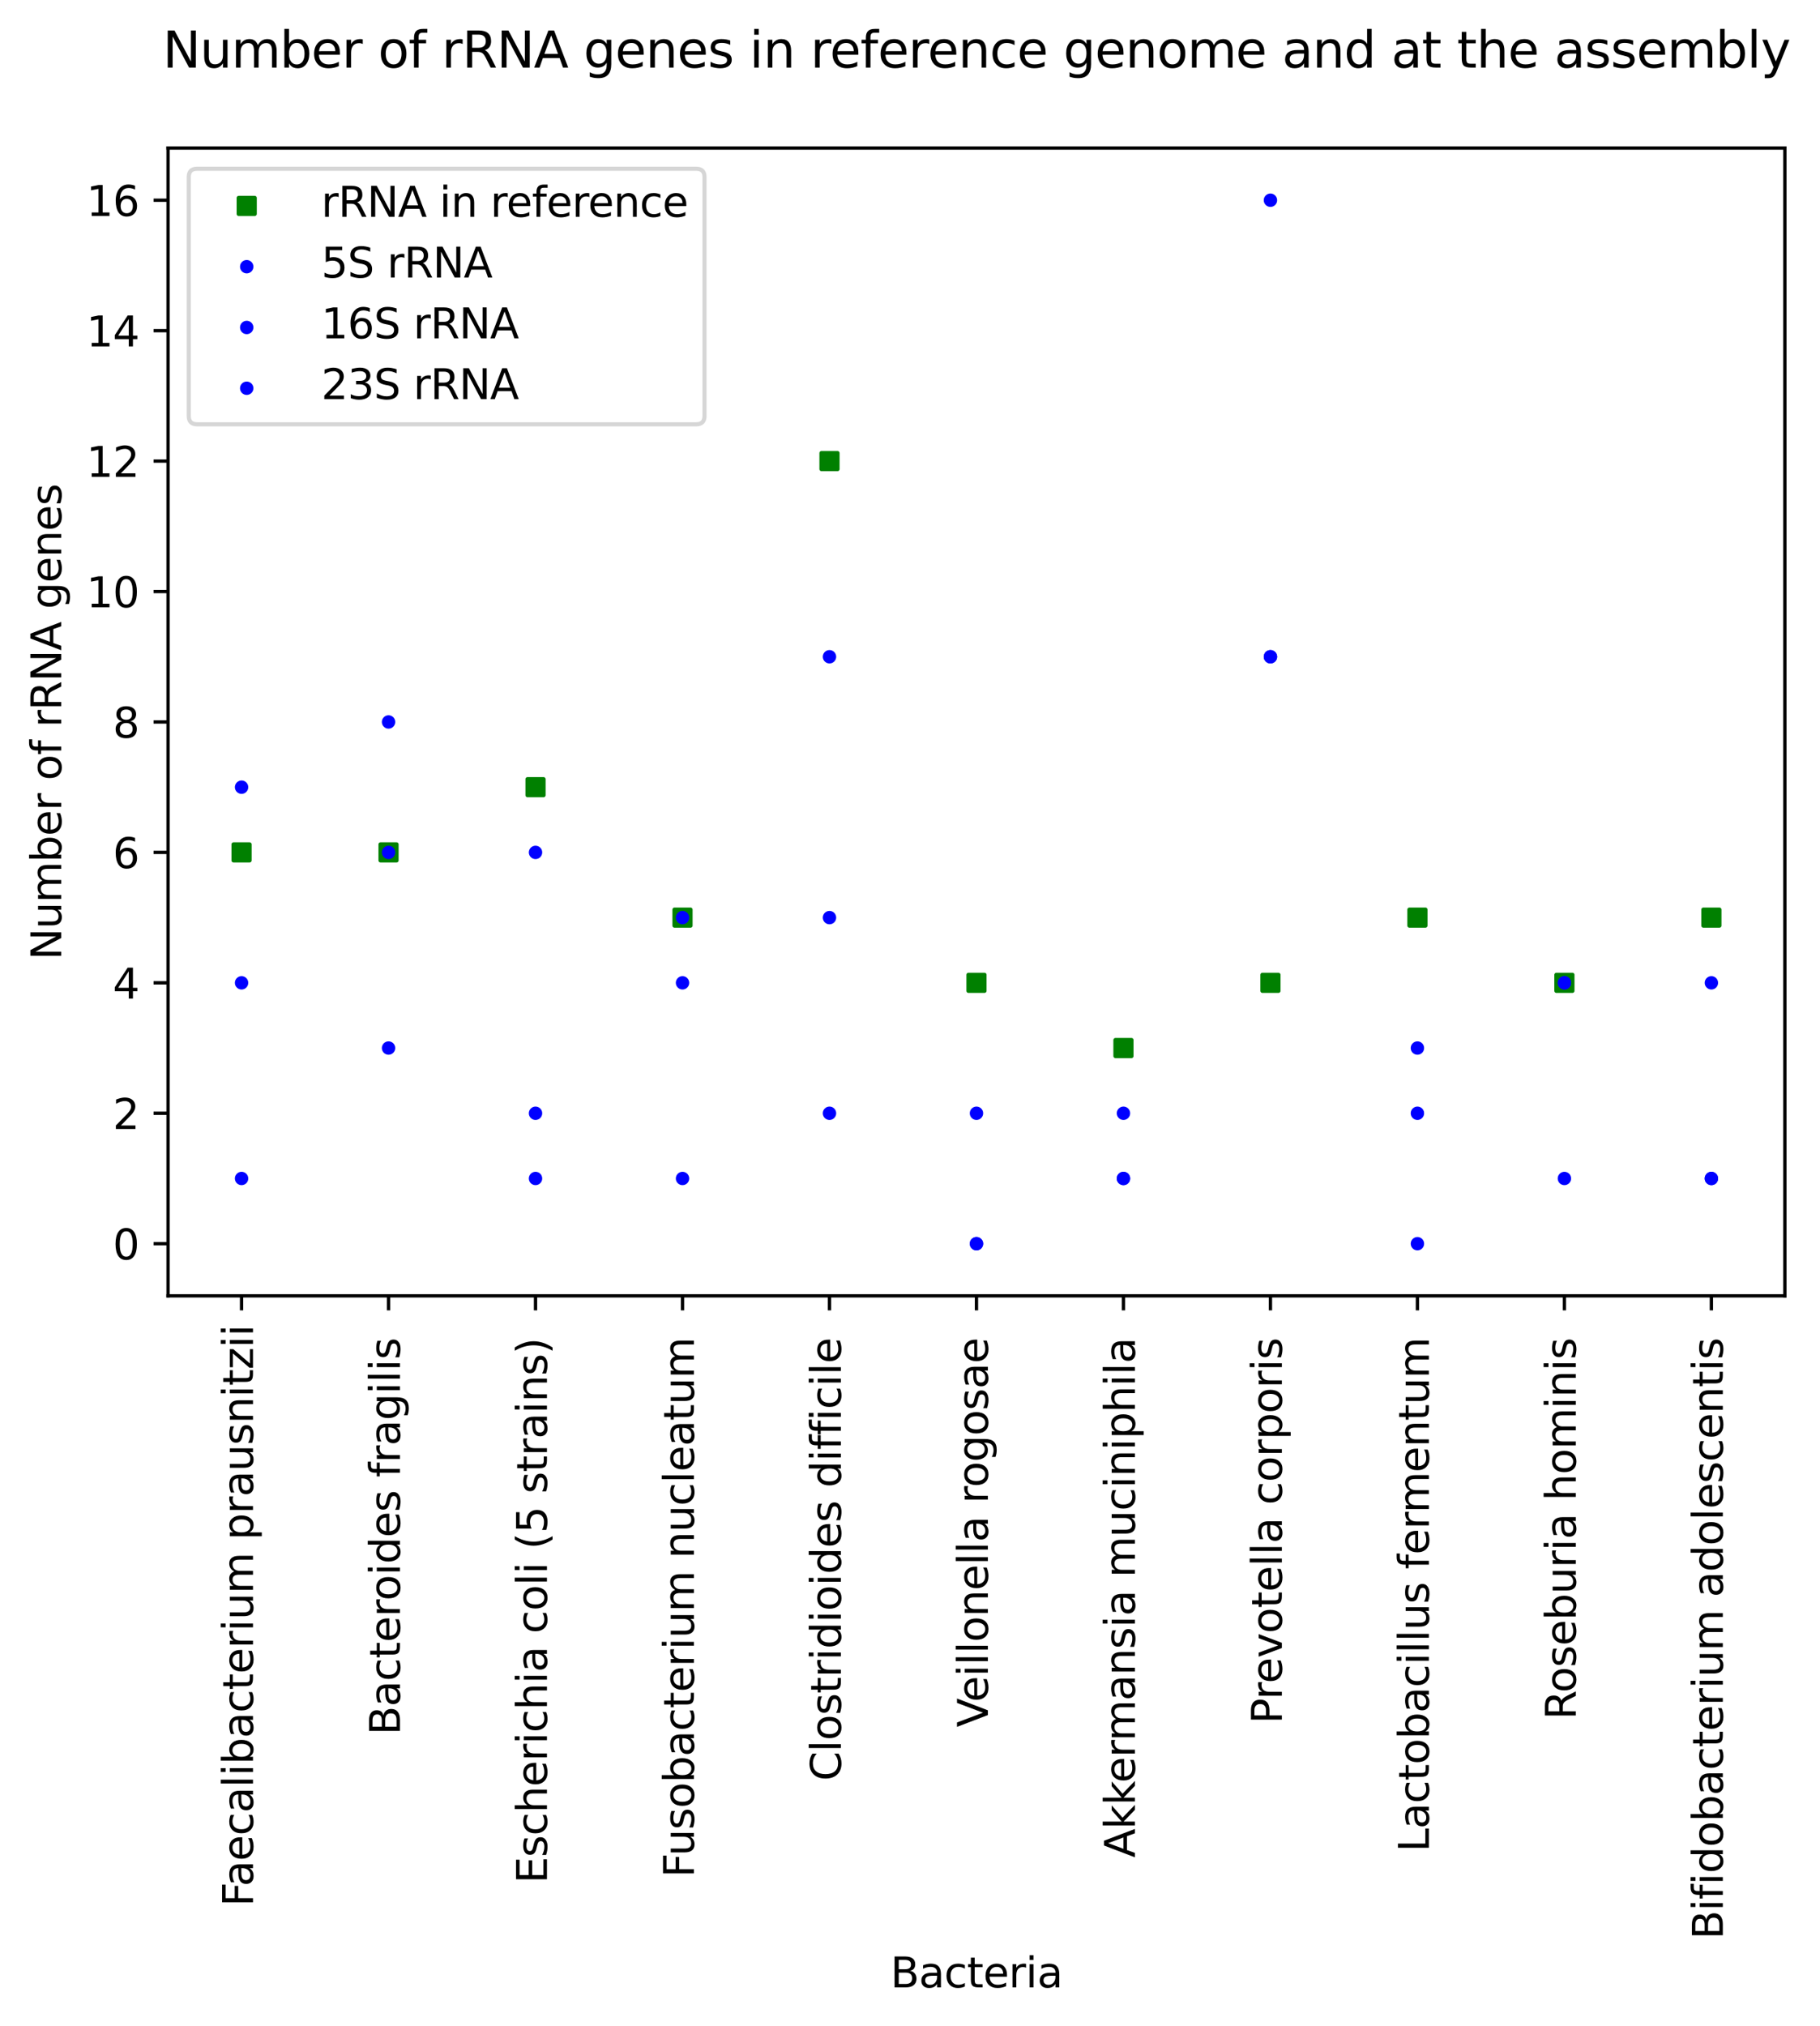 <?xml version="1.0" encoding="utf-8" standalone="no"?>
<!DOCTYPE svg PUBLIC "-//W3C//DTD SVG 1.1//EN"
  "http://www.w3.org/Graphics/SVG/1.1/DTD/svg11.dtd">
<svg xmlns:xlink="http://www.w3.org/1999/xlink" width="439.688pt" height="489.243pt" viewBox="0 0 439.688 489.243" xmlns="http://www.w3.org/2000/svg" version="1.1">
 <defs>
  <style type="text/css">*{stroke-linejoin: round; stroke-linecap: butt}</style>
 </defs>
 <g id="figure_1">
  <g id="patch_1">
   <path d="M 0 489.243 
L 439.688 489.243 
L 439.688 0 
L 0 0 
z
" style="fill: #ffffff"/>
  </g>
  <g id="axes_1">
   <g id="patch_2">
    <path d="M 40.603 312.955 
L 431.203 312.955 
L 431.203 35.755 
L 40.603 35.755 
z
" style="fill: #ffffff"/>
   </g>
   <g id="PathCollection_1">
    <defs>
     <path id="m899dd5f286" d="M -1.936 1.936 
L 1.936 1.936 
L 1.936 -1.936 
L -1.936 -1.936 
z
" style="stroke: #008000"/>
    </defs>
    <g clip-path="url(#p928e67e66a)">
     <use xlink:href="#m899dd5f286" x="58.358" y="205.856" style="fill: #008000; stroke: #008000"/>
     <use xlink:href="#m899dd5f286" x="93.867" y="205.856" style="fill: #008000; stroke: #008000"/>
     <use xlink:href="#m899dd5f286" x="129.376" y="190.106" style="fill: #008000; stroke: #008000"/>
     <use xlink:href="#m899dd5f286" x="164.885" y="221.606" style="fill: #008000; stroke: #008000"/>
     <use xlink:href="#m899dd5f286" x="200.394" y="111.356" style="fill: #008000; stroke: #008000"/>
     <use xlink:href="#m899dd5f286" x="235.903" y="237.356" style="fill: #008000; stroke: #008000"/>
     <use xlink:href="#m899dd5f286" x="271.412" y="253.106" style="fill: #008000; stroke: #008000"/>
     <use xlink:href="#m899dd5f286" x="306.921" y="237.356" style="fill: #008000; stroke: #008000"/>
     <use xlink:href="#m899dd5f286" x="342.43" y="221.606" style="fill: #008000; stroke: #008000"/>
     <use xlink:href="#m899dd5f286" x="377.939" y="237.356" style="fill: #008000; stroke: #008000"/>
     <use xlink:href="#m899dd5f286" x="413.449" y="221.606" style="fill: #008000; stroke: #008000"/>
    </g>
   </g>
   <g id="PathCollection_2">
    <defs>
     <path id="m4de5ad1b6f" d="M 0 1.118 
C 0.297 1.118 0.581 1 0.791 0.791 
C 1 0.581 1.118 0.297 1.118 0 
C 1.118 -0.297 1 -0.581 0.791 -0.791 
C 0.581 -1 0.297 -1.118 0 -1.118 
C -0.297 -1.118 -0.581 -1 -0.791 -0.791 
C -1 -0.581 -1.118 -0.297 -1.118 0 
C -1.118 0.297 -1 0.581 -0.791 0.791 
C -0.581 1 -0.297 1.118 0 1.118 
z
" style="stroke: #0000ff"/>
    </defs>
    <g clip-path="url(#p928e67e66a)">
     <use xlink:href="#m4de5ad1b6f" x="58.358" y="190.106" style="fill: #0000ff; stroke: #0000ff"/>
     <use xlink:href="#m4de5ad1b6f" x="93.867" y="205.856" style="fill: #0000ff; stroke: #0000ff"/>
     <use xlink:href="#m4de5ad1b6f" x="129.376" y="205.856" style="fill: #0000ff; stroke: #0000ff"/>
     <use xlink:href="#m4de5ad1b6f" x="164.885" y="221.606" style="fill: #0000ff; stroke: #0000ff"/>
     <use xlink:href="#m4de5ad1b6f" x="200.394" y="158.606" style="fill: #0000ff; stroke: #0000ff"/>
     <use xlink:href="#m4de5ad1b6f" x="235.903" y="300.356" style="fill: #0000ff; stroke: #0000ff"/>
     <use xlink:href="#m4de5ad1b6f" x="271.412" y="268.856" style="fill: #0000ff; stroke: #0000ff"/>
     <use xlink:href="#m4de5ad1b6f" x="306.921" y="158.606" style="fill: #0000ff; stroke: #0000ff"/>
     <use xlink:href="#m4de5ad1b6f" x="342.43" y="253.106" style="fill: #0000ff; stroke: #0000ff"/>
     <use xlink:href="#m4de5ad1b6f" x="377.939" y="284.606" style="fill: #0000ff; stroke: #0000ff"/>
     <use xlink:href="#m4de5ad1b6f" x="413.449" y="237.356" style="fill: #0000ff; stroke: #0000ff"/>
    </g>
   </g>
   <g id="PathCollection_3">
    <g clip-path="url(#p928e67e66a)">
     <use xlink:href="#m4de5ad1b6f" x="58.358" y="237.356" style="fill: #0000ff; stroke: #0000ff"/>
     <use xlink:href="#m4de5ad1b6f" x="93.867" y="174.356" style="fill: #0000ff; stroke: #0000ff"/>
     <use xlink:href="#m4de5ad1b6f" x="129.376" y="284.606" style="fill: #0000ff; stroke: #0000ff"/>
     <use xlink:href="#m4de5ad1b6f" x="164.885" y="237.356" style="fill: #0000ff; stroke: #0000ff"/>
     <use xlink:href="#m4de5ad1b6f" x="200.394" y="268.856" style="fill: #0000ff; stroke: #0000ff"/>
     <use xlink:href="#m4de5ad1b6f" x="235.903" y="268.856" style="fill: #0000ff; stroke: #0000ff"/>
     <use xlink:href="#m4de5ad1b6f" x="271.412" y="284.606" style="fill: #0000ff; stroke: #0000ff"/>
     <use xlink:href="#m4de5ad1b6f" x="306.921" y="48.355" style="fill: #0000ff; stroke: #0000ff"/>
     <use xlink:href="#m4de5ad1b6f" x="342.43" y="268.856" style="fill: #0000ff; stroke: #0000ff"/>
     <use xlink:href="#m4de5ad1b6f" x="377.939" y="237.356" style="fill: #0000ff; stroke: #0000ff"/>
     <use xlink:href="#m4de5ad1b6f" x="413.449" y="284.606" style="fill: #0000ff; stroke: #0000ff"/>
    </g>
   </g>
   <g id="PathCollection_4">
    <g clip-path="url(#p928e67e66a)">
     <use xlink:href="#m4de5ad1b6f" x="58.358" y="284.606" style="fill: #0000ff; stroke: #0000ff"/>
     <use xlink:href="#m4de5ad1b6f" x="93.867" y="253.106" style="fill: #0000ff; stroke: #0000ff"/>
     <use xlink:href="#m4de5ad1b6f" x="129.376" y="268.856" style="fill: #0000ff; stroke: #0000ff"/>
     <use xlink:href="#m4de5ad1b6f" x="164.885" y="284.606" style="fill: #0000ff; stroke: #0000ff"/>
     <use xlink:href="#m4de5ad1b6f" x="200.394" y="221.606" style="fill: #0000ff; stroke: #0000ff"/>
     <use xlink:href="#m4de5ad1b6f" x="235.903" y="300.356" style="fill: #0000ff; stroke: #0000ff"/>
     <use xlink:href="#m4de5ad1b6f" x="271.412" y="284.606" style="fill: #0000ff; stroke: #0000ff"/>
     <use xlink:href="#m4de5ad1b6f" x="306.921" y="158.606" style="fill: #0000ff; stroke: #0000ff"/>
     <use xlink:href="#m4de5ad1b6f" x="342.43" y="300.356" style="fill: #0000ff; stroke: #0000ff"/>
     <use xlink:href="#m4de5ad1b6f" x="377.939" y="237.356" style="fill: #0000ff; stroke: #0000ff"/>
     <use xlink:href="#m4de5ad1b6f" x="413.449" y="284.606" style="fill: #0000ff; stroke: #0000ff"/>
    </g>
   </g>
   <g id="matplotlib.axis_1">
    <g id="xtick_1">
     <g id="line2d_1">
      <defs>
       <path id="mbbe0cd7449" d="M 0 0 
L 0 3.5 
" style="stroke: #000000; stroke-width: 0.8"/>
      </defs>
      <g>
       <use xlink:href="#mbbe0cd7449" x="58.358" y="312.955" style="stroke: #000000; stroke-width: 0.8"/>
      </g>
     </g>
     <g id="text_1">
      <!-- Faecalibacterium prausnitzii -->
      <g transform="translate(61.117 460.427) rotate(-90) scale(0.1 -0.1)">
       <defs>
        <path id="DejaVuSans-46" d="M 628 4666 
L 3309 4666 
L 3309 4134 
L 1259 4134 
L 1259 2759 
L 3109 2759 
L 3109 2228 
L 1259 2228 
L 1259 0 
L 628 0 
L 628 4666 
z
" transform="scale(0.016)"/>
        <path id="DejaVuSans-61" d="M 2194 1759 
Q 1497 1759 1228 1600 
Q 959 1441 959 1056 
Q 959 750 1161 570 
Q 1363 391 1709 391 
Q 2188 391 2477 730 
Q 2766 1069 2766 1631 
L 2766 1759 
L 2194 1759 
z
M 3341 1997 
L 3341 0 
L 2766 0 
L 2766 531 
Q 2569 213 2275 61 
Q 1981 -91 1556 -91 
Q 1019 -91 701 211 
Q 384 513 384 1019 
Q 384 1609 779 1909 
Q 1175 2209 1959 2209 
L 2766 2209 
L 2766 2266 
Q 2766 2663 2505 2880 
Q 2244 3097 1772 3097 
Q 1472 3097 1187 3025 
Q 903 2953 641 2809 
L 641 3341 
Q 956 3463 1253 3523 
Q 1550 3584 1831 3584 
Q 2591 3584 2966 3190 
Q 3341 2797 3341 1997 
z
" transform="scale(0.016)"/>
        <path id="DejaVuSans-65" d="M 3597 1894 
L 3597 1613 
L 953 1613 
Q 991 1019 1311 708 
Q 1631 397 2203 397 
Q 2534 397 2845 478 
Q 3156 559 3463 722 
L 3463 178 
Q 3153 47 2828 -22 
Q 2503 -91 2169 -91 
Q 1331 -91 842 396 
Q 353 884 353 1716 
Q 353 2575 817 3079 
Q 1281 3584 2069 3584 
Q 2775 3584 3186 3129 
Q 3597 2675 3597 1894 
z
M 3022 2063 
Q 3016 2534 2758 2815 
Q 2500 3097 2075 3097 
Q 1594 3097 1305 2825 
Q 1016 2553 972 2059 
L 3022 2063 
z
" transform="scale(0.016)"/>
        <path id="DejaVuSans-63" d="M 3122 3366 
L 3122 2828 
Q 2878 2963 2633 3030 
Q 2388 3097 2138 3097 
Q 1578 3097 1268 2742 
Q 959 2388 959 1747 
Q 959 1106 1268 751 
Q 1578 397 2138 397 
Q 2388 397 2633 464 
Q 2878 531 3122 666 
L 3122 134 
Q 2881 22 2623 -34 
Q 2366 -91 2075 -91 
Q 1284 -91 818 406 
Q 353 903 353 1747 
Q 353 2603 823 3093 
Q 1294 3584 2113 3584 
Q 2378 3584 2631 3529 
Q 2884 3475 3122 3366 
z
" transform="scale(0.016)"/>
        <path id="DejaVuSans-6c" d="M 603 4863 
L 1178 4863 
L 1178 0 
L 603 0 
L 603 4863 
z
" transform="scale(0.016)"/>
        <path id="DejaVuSans-69" d="M 603 3500 
L 1178 3500 
L 1178 0 
L 603 0 
L 603 3500 
z
M 603 4863 
L 1178 4863 
L 1178 4134 
L 603 4134 
L 603 4863 
z
" transform="scale(0.016)"/>
        <path id="DejaVuSans-62" d="M 3116 1747 
Q 3116 2381 2855 2742 
Q 2594 3103 2138 3103 
Q 1681 3103 1420 2742 
Q 1159 2381 1159 1747 
Q 1159 1113 1420 752 
Q 1681 391 2138 391 
Q 2594 391 2855 752 
Q 3116 1113 3116 1747 
z
M 1159 2969 
Q 1341 3281 1617 3432 
Q 1894 3584 2278 3584 
Q 2916 3584 3314 3078 
Q 3713 2572 3713 1747 
Q 3713 922 3314 415 
Q 2916 -91 2278 -91 
Q 1894 -91 1617 61 
Q 1341 213 1159 525 
L 1159 0 
L 581 0 
L 581 4863 
L 1159 4863 
L 1159 2969 
z
" transform="scale(0.016)"/>
        <path id="DejaVuSans-74" d="M 1172 4494 
L 1172 3500 
L 2356 3500 
L 2356 3053 
L 1172 3053 
L 1172 1153 
Q 1172 725 1289 603 
Q 1406 481 1766 481 
L 2356 481 
L 2356 0 
L 1766 0 
Q 1100 0 847 248 
Q 594 497 594 1153 
L 594 3053 
L 172 3053 
L 172 3500 
L 594 3500 
L 594 4494 
L 1172 4494 
z
" transform="scale(0.016)"/>
        <path id="DejaVuSans-72" d="M 2631 2963 
Q 2534 3019 2420 3045 
Q 2306 3072 2169 3072 
Q 1681 3072 1420 2755 
Q 1159 2438 1159 1844 
L 1159 0 
L 581 0 
L 581 3500 
L 1159 3500 
L 1159 2956 
Q 1341 3275 1631 3429 
Q 1922 3584 2338 3584 
Q 2397 3584 2469 3576 
Q 2541 3569 2628 3553 
L 2631 2963 
z
" transform="scale(0.016)"/>
        <path id="DejaVuSans-75" d="M 544 1381 
L 544 3500 
L 1119 3500 
L 1119 1403 
Q 1119 906 1312 657 
Q 1506 409 1894 409 
Q 2359 409 2629 706 
Q 2900 1003 2900 1516 
L 2900 3500 
L 3475 3500 
L 3475 0 
L 2900 0 
L 2900 538 
Q 2691 219 2414 64 
Q 2138 -91 1772 -91 
Q 1169 -91 856 284 
Q 544 659 544 1381 
z
M 1991 3584 
L 1991 3584 
z
" transform="scale(0.016)"/>
        <path id="DejaVuSans-6d" d="M 3328 2828 
Q 3544 3216 3844 3400 
Q 4144 3584 4550 3584 
Q 5097 3584 5394 3201 
Q 5691 2819 5691 2113 
L 5691 0 
L 5113 0 
L 5113 2094 
Q 5113 2597 4934 2840 
Q 4756 3084 4391 3084 
Q 3944 3084 3684 2787 
Q 3425 2491 3425 1978 
L 3425 0 
L 2847 0 
L 2847 2094 
Q 2847 2600 2669 2842 
Q 2491 3084 2119 3084 
Q 1678 3084 1418 2786 
Q 1159 2488 1159 1978 
L 1159 0 
L 581 0 
L 581 3500 
L 1159 3500 
L 1159 2956 
Q 1356 3278 1631 3431 
Q 1906 3584 2284 3584 
Q 2666 3584 2933 3390 
Q 3200 3197 3328 2828 
z
" transform="scale(0.016)"/>
        <path id="DejaVuSans-20" transform="scale(0.016)"/>
        <path id="DejaVuSans-70" d="M 1159 525 
L 1159 -1331 
L 581 -1331 
L 581 3500 
L 1159 3500 
L 1159 2969 
Q 1341 3281 1617 3432 
Q 1894 3584 2278 3584 
Q 2916 3584 3314 3078 
Q 3713 2572 3713 1747 
Q 3713 922 3314 415 
Q 2916 -91 2278 -91 
Q 1894 -91 1617 61 
Q 1341 213 1159 525 
z
M 3116 1747 
Q 3116 2381 2855 2742 
Q 2594 3103 2138 3103 
Q 1681 3103 1420 2742 
Q 1159 2381 1159 1747 
Q 1159 1113 1420 752 
Q 1681 391 2138 391 
Q 2594 391 2855 752 
Q 3116 1113 3116 1747 
z
" transform="scale(0.016)"/>
        <path id="DejaVuSans-73" d="M 2834 3397 
L 2834 2853 
Q 2591 2978 2328 3040 
Q 2066 3103 1784 3103 
Q 1356 3103 1142 2972 
Q 928 2841 928 2578 
Q 928 2378 1081 2264 
Q 1234 2150 1697 2047 
L 1894 2003 
Q 2506 1872 2764 1633 
Q 3022 1394 3022 966 
Q 3022 478 2636 193 
Q 2250 -91 1575 -91 
Q 1294 -91 989 -36 
Q 684 19 347 128 
L 347 722 
Q 666 556 975 473 
Q 1284 391 1588 391 
Q 1994 391 2212 530 
Q 2431 669 2431 922 
Q 2431 1156 2273 1281 
Q 2116 1406 1581 1522 
L 1381 1569 
Q 847 1681 609 1914 
Q 372 2147 372 2553 
Q 372 3047 722 3315 
Q 1072 3584 1716 3584 
Q 2034 3584 2315 3537 
Q 2597 3491 2834 3397 
z
" transform="scale(0.016)"/>
        <path id="DejaVuSans-6e" d="M 3513 2113 
L 3513 0 
L 2938 0 
L 2938 2094 
Q 2938 2591 2744 2837 
Q 2550 3084 2163 3084 
Q 1697 3084 1428 2787 
Q 1159 2491 1159 1978 
L 1159 0 
L 581 0 
L 581 3500 
L 1159 3500 
L 1159 2956 
Q 1366 3272 1645 3428 
Q 1925 3584 2291 3584 
Q 2894 3584 3203 3211 
Q 3513 2838 3513 2113 
z
" transform="scale(0.016)"/>
        <path id="DejaVuSans-7a" d="M 353 3500 
L 3084 3500 
L 3084 2975 
L 922 459 
L 3084 459 
L 3084 0 
L 275 0 
L 275 525 
L 2438 3041 
L 353 3041 
L 353 3500 
z
" transform="scale(0.016)"/>
       </defs>
       <use xlink:href="#DejaVuSans-46"/>
       <use xlink:href="#DejaVuSans-61" x="48.395"/>
       <use xlink:href="#DejaVuSans-65" x="109.674"/>
       <use xlink:href="#DejaVuSans-63" x="171.197"/>
       <use xlink:href="#DejaVuSans-61" x="226.178"/>
       <use xlink:href="#DejaVuSans-6c" x="287.457"/>
       <use xlink:href="#DejaVuSans-69" x="315.24"/>
       <use xlink:href="#DejaVuSans-62" x="343.023"/>
       <use xlink:href="#DejaVuSans-61" x="406.5"/>
       <use xlink:href="#DejaVuSans-63" x="467.779"/>
       <use xlink:href="#DejaVuSans-74" x="522.76"/>
       <use xlink:href="#DejaVuSans-65" x="561.969"/>
       <use xlink:href="#DejaVuSans-72" x="623.492"/>
       <use xlink:href="#DejaVuSans-69" x="664.605"/>
       <use xlink:href="#DejaVuSans-75" x="692.389"/>
       <use xlink:href="#DejaVuSans-6d" x="755.768"/>
       <use xlink:href="#DejaVuSans-20" x="853.18"/>
       <use xlink:href="#DejaVuSans-70" x="884.967"/>
       <use xlink:href="#DejaVuSans-72" x="948.443"/>
       <use xlink:href="#DejaVuSans-61" x="989.557"/>
       <use xlink:href="#DejaVuSans-75" x="1050.836"/>
       <use xlink:href="#DejaVuSans-73" x="1114.215"/>
       <use xlink:href="#DejaVuSans-6e" x="1166.314"/>
       <use xlink:href="#DejaVuSans-69" x="1229.693"/>
       <use xlink:href="#DejaVuSans-74" x="1257.477"/>
       <use xlink:href="#DejaVuSans-7a" x="1296.686"/>
       <use xlink:href="#DejaVuSans-69" x="1349.176"/>
       <use xlink:href="#DejaVuSans-69" x="1376.959"/>
      </g>
     </g>
    </g>
    <g id="xtick_2">
     <g id="line2d_2">
      <g>
       <use xlink:href="#mbbe0cd7449" x="93.867" y="312.955" style="stroke: #000000; stroke-width: 0.8"/>
      </g>
     </g>
     <g id="text_2">
      <!-- Bacteroides fragilis  -->
      <g transform="translate(96.626 419.018) rotate(-90) scale(0.1 -0.1)">
       <defs>
        <path id="DejaVuSans-42" d="M 1259 2228 
L 1259 519 
L 2272 519 
Q 2781 519 3026 730 
Q 3272 941 3272 1375 
Q 3272 1813 3026 2020 
Q 2781 2228 2272 2228 
L 1259 2228 
z
M 1259 4147 
L 1259 2741 
L 2194 2741 
Q 2656 2741 2882 2914 
Q 3109 3088 3109 3444 
Q 3109 3797 2882 3972 
Q 2656 4147 2194 4147 
L 1259 4147 
z
M 628 4666 
L 2241 4666 
Q 2963 4666 3353 4366 
Q 3744 4066 3744 3513 
Q 3744 3084 3544 2831 
Q 3344 2578 2956 2516 
Q 3422 2416 3680 2098 
Q 3938 1781 3938 1306 
Q 3938 681 3513 340 
Q 3088 0 2303 0 
L 628 0 
L 628 4666 
z
" transform="scale(0.016)"/>
        <path id="DejaVuSans-6f" d="M 1959 3097 
Q 1497 3097 1228 2736 
Q 959 2375 959 1747 
Q 959 1119 1226 758 
Q 1494 397 1959 397 
Q 2419 397 2687 759 
Q 2956 1122 2956 1747 
Q 2956 2369 2687 2733 
Q 2419 3097 1959 3097 
z
M 1959 3584 
Q 2709 3584 3137 3096 
Q 3566 2609 3566 1747 
Q 3566 888 3137 398 
Q 2709 -91 1959 -91 
Q 1206 -91 779 398 
Q 353 888 353 1747 
Q 353 2609 779 3096 
Q 1206 3584 1959 3584 
z
" transform="scale(0.016)"/>
        <path id="DejaVuSans-64" d="M 2906 2969 
L 2906 4863 
L 3481 4863 
L 3481 0 
L 2906 0 
L 2906 525 
Q 2725 213 2448 61 
Q 2172 -91 1784 -91 
Q 1150 -91 751 415 
Q 353 922 353 1747 
Q 353 2572 751 3078 
Q 1150 3584 1784 3584 
Q 2172 3584 2448 3432 
Q 2725 3281 2906 2969 
z
M 947 1747 
Q 947 1113 1208 752 
Q 1469 391 1925 391 
Q 2381 391 2643 752 
Q 2906 1113 2906 1747 
Q 2906 2381 2643 2742 
Q 2381 3103 1925 3103 
Q 1469 3103 1208 2742 
Q 947 2381 947 1747 
z
" transform="scale(0.016)"/>
        <path id="DejaVuSans-66" d="M 2375 4863 
L 2375 4384 
L 1825 4384 
Q 1516 4384 1395 4259 
Q 1275 4134 1275 3809 
L 1275 3500 
L 2222 3500 
L 2222 3053 
L 1275 3053 
L 1275 0 
L 697 0 
L 697 3053 
L 147 3053 
L 147 3500 
L 697 3500 
L 697 3744 
Q 697 4328 969 4595 
Q 1241 4863 1831 4863 
L 2375 4863 
z
" transform="scale(0.016)"/>
        <path id="DejaVuSans-67" d="M 2906 1791 
Q 2906 2416 2648 2759 
Q 2391 3103 1925 3103 
Q 1463 3103 1205 2759 
Q 947 2416 947 1791 
Q 947 1169 1205 825 
Q 1463 481 1925 481 
Q 2391 481 2648 825 
Q 2906 1169 2906 1791 
z
M 3481 434 
Q 3481 -459 3084 -895 
Q 2688 -1331 1869 -1331 
Q 1566 -1331 1297 -1286 
Q 1028 -1241 775 -1147 
L 775 -588 
Q 1028 -725 1275 -790 
Q 1522 -856 1778 -856 
Q 2344 -856 2625 -561 
Q 2906 -266 2906 331 
L 2906 616 
Q 2728 306 2450 153 
Q 2172 0 1784 0 
Q 1141 0 747 490 
Q 353 981 353 1791 
Q 353 2603 747 3093 
Q 1141 3584 1784 3584 
Q 2172 3584 2450 3431 
Q 2728 3278 2906 2969 
L 2906 3500 
L 3481 3500 
L 3481 434 
z
" transform="scale(0.016)"/>
       </defs>
       <use xlink:href="#DejaVuSans-42"/>
       <use xlink:href="#DejaVuSans-61" x="68.604"/>
       <use xlink:href="#DejaVuSans-63" x="129.883"/>
       <use xlink:href="#DejaVuSans-74" x="184.863"/>
       <use xlink:href="#DejaVuSans-65" x="224.072"/>
       <use xlink:href="#DejaVuSans-72" x="285.596"/>
       <use xlink:href="#DejaVuSans-6f" x="324.459"/>
       <use xlink:href="#DejaVuSans-69" x="385.641"/>
       <use xlink:href="#DejaVuSans-64" x="413.424"/>
       <use xlink:href="#DejaVuSans-65" x="476.9"/>
       <use xlink:href="#DejaVuSans-73" x="538.424"/>
       <use xlink:href="#DejaVuSans-20" x="590.523"/>
       <use xlink:href="#DejaVuSans-66" x="622.311"/>
       <use xlink:href="#DejaVuSans-72" x="657.516"/>
       <use xlink:href="#DejaVuSans-61" x="698.629"/>
       <use xlink:href="#DejaVuSans-67" x="759.908"/>
       <use xlink:href="#DejaVuSans-69" x="823.385"/>
       <use xlink:href="#DejaVuSans-6c" x="851.168"/>
       <use xlink:href="#DejaVuSans-69" x="878.951"/>
       <use xlink:href="#DejaVuSans-73" x="906.734"/>
       <use xlink:href="#DejaVuSans-20" x="958.834"/>
      </g>
     </g>
    </g>
    <g id="xtick_3">
     <g id="line2d_3">
      <g>
       <use xlink:href="#mbbe0cd7449" x="129.376" y="312.955" style="stroke: #000000; stroke-width: 0.8"/>
      </g>
     </g>
     <g id="text_3">
      <!-- Escherichia coli (5 strains)  -->
      <g transform="translate(132.135 454.849) rotate(-90) scale(0.1 -0.1)">
       <defs>
        <path id="DejaVuSans-45" d="M 628 4666 
L 3578 4666 
L 3578 4134 
L 1259 4134 
L 1259 2753 
L 3481 2753 
L 3481 2222 
L 1259 2222 
L 1259 531 
L 3634 531 
L 3634 0 
L 628 0 
L 628 4666 
z
" transform="scale(0.016)"/>
        <path id="DejaVuSans-68" d="M 3513 2113 
L 3513 0 
L 2938 0 
L 2938 2094 
Q 2938 2591 2744 2837 
Q 2550 3084 2163 3084 
Q 1697 3084 1428 2787 
Q 1159 2491 1159 1978 
L 1159 0 
L 581 0 
L 581 4863 
L 1159 4863 
L 1159 2956 
Q 1366 3272 1645 3428 
Q 1925 3584 2291 3584 
Q 2894 3584 3203 3211 
Q 3513 2838 3513 2113 
z
" transform="scale(0.016)"/>
        <path id="DejaVuSans-28" d="M 1984 4856 
Q 1566 4138 1362 3434 
Q 1159 2731 1159 2009 
Q 1159 1288 1364 580 
Q 1569 -128 1984 -844 
L 1484 -844 
Q 1016 -109 783 600 
Q 550 1309 550 2009 
Q 550 2706 781 3412 
Q 1013 4119 1484 4856 
L 1984 4856 
z
" transform="scale(0.016)"/>
        <path id="DejaVuSans-35" d="M 691 4666 
L 3169 4666 
L 3169 4134 
L 1269 4134 
L 1269 2991 
Q 1406 3038 1543 3061 
Q 1681 3084 1819 3084 
Q 2600 3084 3056 2656 
Q 3513 2228 3513 1497 
Q 3513 744 3044 326 
Q 2575 -91 1722 -91 
Q 1428 -91 1123 -41 
Q 819 9 494 109 
L 494 744 
Q 775 591 1075 516 
Q 1375 441 1709 441 
Q 2250 441 2565 725 
Q 2881 1009 2881 1497 
Q 2881 1984 2565 2268 
Q 2250 2553 1709 2553 
Q 1456 2553 1204 2497 
Q 953 2441 691 2322 
L 691 4666 
z
" transform="scale(0.016)"/>
        <path id="DejaVuSans-29" d="M 513 4856 
L 1013 4856 
Q 1481 4119 1714 3412 
Q 1947 2706 1947 2009 
Q 1947 1309 1714 600 
Q 1481 -109 1013 -844 
L 513 -844 
Q 928 -128 1133 580 
Q 1338 1288 1338 2009 
Q 1338 2731 1133 3434 
Q 928 4138 513 4856 
z
" transform="scale(0.016)"/>
       </defs>
       <use xlink:href="#DejaVuSans-45"/>
       <use xlink:href="#DejaVuSans-73" x="63.184"/>
       <use xlink:href="#DejaVuSans-63" x="115.283"/>
       <use xlink:href="#DejaVuSans-68" x="170.264"/>
       <use xlink:href="#DejaVuSans-65" x="233.643"/>
       <use xlink:href="#DejaVuSans-72" x="295.166"/>
       <use xlink:href="#DejaVuSans-69" x="336.279"/>
       <use xlink:href="#DejaVuSans-63" x="364.062"/>
       <use xlink:href="#DejaVuSans-68" x="419.043"/>
       <use xlink:href="#DejaVuSans-69" x="482.422"/>
       <use xlink:href="#DejaVuSans-61" x="510.205"/>
       <use xlink:href="#DejaVuSans-20" x="571.484"/>
       <use xlink:href="#DejaVuSans-63" x="603.271"/>
       <use xlink:href="#DejaVuSans-6f" x="658.252"/>
       <use xlink:href="#DejaVuSans-6c" x="719.434"/>
       <use xlink:href="#DejaVuSans-69" x="747.217"/>
       <use xlink:href="#DejaVuSans-20" x="775"/>
       <use xlink:href="#DejaVuSans-28" x="806.787"/>
       <use xlink:href="#DejaVuSans-35" x="845.801"/>
       <use xlink:href="#DejaVuSans-20" x="909.424"/>
       <use xlink:href="#DejaVuSans-73" x="941.211"/>
       <use xlink:href="#DejaVuSans-74" x="993.311"/>
       <use xlink:href="#DejaVuSans-72" x="1032.52"/>
       <use xlink:href="#DejaVuSans-61" x="1073.633"/>
       <use xlink:href="#DejaVuSans-69" x="1134.912"/>
       <use xlink:href="#DejaVuSans-6e" x="1162.695"/>
       <use xlink:href="#DejaVuSans-73" x="1226.074"/>
       <use xlink:href="#DejaVuSans-29" x="1278.174"/>
       <use xlink:href="#DejaVuSans-20" x="1317.188"/>
      </g>
     </g>
    </g>
    <g id="xtick_4">
     <g id="line2d_4">
      <g>
       <use xlink:href="#mbbe0cd7449" x="164.885" y="312.955" style="stroke: #000000; stroke-width: 0.8"/>
      </g>
     </g>
     <g id="text_4">
      <!-- Fusobacterium nucleatum  -->
      <g transform="translate(167.644 453.426) rotate(-90) scale(0.1 -0.1)">
       <use xlink:href="#DejaVuSans-46"/>
       <use xlink:href="#DejaVuSans-75" x="52.02"/>
       <use xlink:href="#DejaVuSans-73" x="115.398"/>
       <use xlink:href="#DejaVuSans-6f" x="167.498"/>
       <use xlink:href="#DejaVuSans-62" x="228.68"/>
       <use xlink:href="#DejaVuSans-61" x="292.156"/>
       <use xlink:href="#DejaVuSans-63" x="353.436"/>
       <use xlink:href="#DejaVuSans-74" x="408.416"/>
       <use xlink:href="#DejaVuSans-65" x="447.625"/>
       <use xlink:href="#DejaVuSans-72" x="509.148"/>
       <use xlink:href="#DejaVuSans-69" x="550.262"/>
       <use xlink:href="#DejaVuSans-75" x="578.045"/>
       <use xlink:href="#DejaVuSans-6d" x="641.424"/>
       <use xlink:href="#DejaVuSans-20" x="738.836"/>
       <use xlink:href="#DejaVuSans-6e" x="770.623"/>
       <use xlink:href="#DejaVuSans-75" x="834.002"/>
       <use xlink:href="#DejaVuSans-63" x="897.381"/>
       <use xlink:href="#DejaVuSans-6c" x="952.361"/>
       <use xlink:href="#DejaVuSans-65" x="980.145"/>
       <use xlink:href="#DejaVuSans-61" x="1041.668"/>
       <use xlink:href="#DejaVuSans-74" x="1102.947"/>
       <use xlink:href="#DejaVuSans-75" x="1142.156"/>
       <use xlink:href="#DejaVuSans-6d" x="1205.535"/>
       <use xlink:href="#DejaVuSans-20" x="1302.947"/>
      </g>
     </g>
    </g>
    <g id="xtick_5">
     <g id="line2d_5">
      <g>
       <use xlink:href="#mbbe0cd7449" x="200.394" y="312.955" style="stroke: #000000; stroke-width: 0.8"/>
      </g>
     </g>
     <g id="text_5">
      <!-- Clostridioides difficile  -->
      <g transform="translate(203.153 430.098) rotate(-90) scale(0.1 -0.1)">
       <defs>
        <path id="DejaVuSans-43" d="M 4122 4306 
L 4122 3641 
Q 3803 3938 3442 4084 
Q 3081 4231 2675 4231 
Q 1875 4231 1450 3742 
Q 1025 3253 1025 2328 
Q 1025 1406 1450 917 
Q 1875 428 2675 428 
Q 3081 428 3442 575 
Q 3803 722 4122 1019 
L 4122 359 
Q 3791 134 3420 21 
Q 3050 -91 2638 -91 
Q 1578 -91 968 557 
Q 359 1206 359 2328 
Q 359 3453 968 4101 
Q 1578 4750 2638 4750 
Q 3056 4750 3426 4639 
Q 3797 4528 4122 4306 
z
" transform="scale(0.016)"/>
       </defs>
       <use xlink:href="#DejaVuSans-43"/>
       <use xlink:href="#DejaVuSans-6c" x="69.824"/>
       <use xlink:href="#DejaVuSans-6f" x="97.607"/>
       <use xlink:href="#DejaVuSans-73" x="158.789"/>
       <use xlink:href="#DejaVuSans-74" x="210.889"/>
       <use xlink:href="#DejaVuSans-72" x="250.098"/>
       <use xlink:href="#DejaVuSans-69" x="291.211"/>
       <use xlink:href="#DejaVuSans-64" x="318.994"/>
       <use xlink:href="#DejaVuSans-69" x="382.471"/>
       <use xlink:href="#DejaVuSans-6f" x="410.254"/>
       <use xlink:href="#DejaVuSans-69" x="471.436"/>
       <use xlink:href="#DejaVuSans-64" x="499.219"/>
       <use xlink:href="#DejaVuSans-65" x="562.695"/>
       <use xlink:href="#DejaVuSans-73" x="624.219"/>
       <use xlink:href="#DejaVuSans-20" x="676.318"/>
       <use xlink:href="#DejaVuSans-64" x="708.105"/>
       <use xlink:href="#DejaVuSans-69" x="771.582"/>
       <use xlink:href="#DejaVuSans-66" x="799.365"/>
       <use xlink:href="#DejaVuSans-66" x="834.57"/>
       <use xlink:href="#DejaVuSans-69" x="869.775"/>
       <use xlink:href="#DejaVuSans-63" x="897.559"/>
       <use xlink:href="#DejaVuSans-69" x="952.539"/>
       <use xlink:href="#DejaVuSans-6c" x="980.322"/>
       <use xlink:href="#DejaVuSans-65" x="1008.105"/>
       <use xlink:href="#DejaVuSans-20" x="1069.629"/>
      </g>
     </g>
    </g>
    <g id="xtick_6">
     <g id="line2d_6">
      <g>
       <use xlink:href="#mbbe0cd7449" x="235.903" y="312.955" style="stroke: #000000; stroke-width: 0.8"/>
      </g>
     </g>
     <g id="text_6">
      <!-- Veillonella rogosae  -->
      <g transform="translate(238.662 417.121) rotate(-90) scale(0.1 -0.1)">
       <defs>
        <path id="DejaVuSans-56" d="M 1831 0 
L 50 4666 
L 709 4666 
L 2188 738 
L 3669 4666 
L 4325 4666 
L 2547 0 
L 1831 0 
z
" transform="scale(0.016)"/>
       </defs>
       <use xlink:href="#DejaVuSans-56"/>
       <use xlink:href="#DejaVuSans-65" x="60.658"/>
       <use xlink:href="#DejaVuSans-69" x="122.182"/>
       <use xlink:href="#DejaVuSans-6c" x="149.965"/>
       <use xlink:href="#DejaVuSans-6c" x="177.748"/>
       <use xlink:href="#DejaVuSans-6f" x="205.531"/>
       <use xlink:href="#DejaVuSans-6e" x="266.713"/>
       <use xlink:href="#DejaVuSans-65" x="330.092"/>
       <use xlink:href="#DejaVuSans-6c" x="391.615"/>
       <use xlink:href="#DejaVuSans-6c" x="419.398"/>
       <use xlink:href="#DejaVuSans-61" x="447.182"/>
       <use xlink:href="#DejaVuSans-20" x="508.461"/>
       <use xlink:href="#DejaVuSans-72" x="540.248"/>
       <use xlink:href="#DejaVuSans-6f" x="579.111"/>
       <use xlink:href="#DejaVuSans-67" x="640.293"/>
       <use xlink:href="#DejaVuSans-6f" x="703.77"/>
       <use xlink:href="#DejaVuSans-73" x="764.951"/>
       <use xlink:href="#DejaVuSans-61" x="817.051"/>
       <use xlink:href="#DejaVuSans-65" x="878.33"/>
       <use xlink:href="#DejaVuSans-20" x="939.854"/>
      </g>
     </g>
    </g>
    <g id="xtick_7">
     <g id="line2d_7">
      <g>
       <use xlink:href="#mbbe0cd7449" x="271.412" y="312.955" style="stroke: #000000; stroke-width: 0.8"/>
      </g>
     </g>
     <g id="text_7">
      <!-- Akkermansia muciniphila  -->
      <g transform="translate(274.172 448.623) rotate(-90) scale(0.1 -0.1)">
       <defs>
        <path id="DejaVuSans-41" d="M 2188 4044 
L 1331 1722 
L 3047 1722 
L 2188 4044 
z
M 1831 4666 
L 2547 4666 
L 4325 0 
L 3669 0 
L 3244 1197 
L 1141 1197 
L 716 0 
L 50 0 
L 1831 4666 
z
" transform="scale(0.016)"/>
        <path id="DejaVuSans-6b" d="M 581 4863 
L 1159 4863 
L 1159 1991 
L 2875 3500 
L 3609 3500 
L 1753 1863 
L 3688 0 
L 2938 0 
L 1159 1709 
L 1159 0 
L 581 0 
L 581 4863 
z
" transform="scale(0.016)"/>
       </defs>
       <use xlink:href="#DejaVuSans-41"/>
       <use xlink:href="#DejaVuSans-6b" x="68.408"/>
       <use xlink:href="#DejaVuSans-6b" x="126.318"/>
       <use xlink:href="#DejaVuSans-65" x="180.604"/>
       <use xlink:href="#DejaVuSans-72" x="242.127"/>
       <use xlink:href="#DejaVuSans-6d" x="281.49"/>
       <use xlink:href="#DejaVuSans-61" x="378.902"/>
       <use xlink:href="#DejaVuSans-6e" x="440.182"/>
       <use xlink:href="#DejaVuSans-73" x="503.561"/>
       <use xlink:href="#DejaVuSans-69" x="555.66"/>
       <use xlink:href="#DejaVuSans-61" x="583.443"/>
       <use xlink:href="#DejaVuSans-20" x="644.723"/>
       <use xlink:href="#DejaVuSans-6d" x="676.51"/>
       <use xlink:href="#DejaVuSans-75" x="773.922"/>
       <use xlink:href="#DejaVuSans-63" x="837.301"/>
       <use xlink:href="#DejaVuSans-69" x="892.281"/>
       <use xlink:href="#DejaVuSans-6e" x="920.064"/>
       <use xlink:href="#DejaVuSans-69" x="983.443"/>
       <use xlink:href="#DejaVuSans-70" x="1011.227"/>
       <use xlink:href="#DejaVuSans-68" x="1074.703"/>
       <use xlink:href="#DejaVuSans-69" x="1138.082"/>
       <use xlink:href="#DejaVuSans-6c" x="1165.865"/>
       <use xlink:href="#DejaVuSans-61" x="1193.648"/>
       <use xlink:href="#DejaVuSans-20" x="1254.928"/>
      </g>
     </g>
    </g>
    <g id="xtick_8">
     <g id="line2d_8">
      <g>
       <use xlink:href="#mbbe0cd7449" x="306.921" y="312.955" style="stroke: #000000; stroke-width: 0.8"/>
      </g>
     </g>
     <g id="text_8">
      <!-- Prevotella corporis  -->
      <g transform="translate(309.681 416.295) rotate(-90) scale(0.1 -0.1)">
       <defs>
        <path id="DejaVuSans-50" d="M 1259 4147 
L 1259 2394 
L 2053 2394 
Q 2494 2394 2734 2622 
Q 2975 2850 2975 3272 
Q 2975 3691 2734 3919 
Q 2494 4147 2053 4147 
L 1259 4147 
z
M 628 4666 
L 2053 4666 
Q 2838 4666 3239 4311 
Q 3641 3956 3641 3272 
Q 3641 2581 3239 2228 
Q 2838 1875 2053 1875 
L 1259 1875 
L 1259 0 
L 628 0 
L 628 4666 
z
" transform="scale(0.016)"/>
        <path id="DejaVuSans-76" d="M 191 3500 
L 800 3500 
L 1894 563 
L 2988 3500 
L 3597 3500 
L 2284 0 
L 1503 0 
L 191 3500 
z
" transform="scale(0.016)"/>
       </defs>
       <use xlink:href="#DejaVuSans-50"/>
       <use xlink:href="#DejaVuSans-72" x="58.553"/>
       <use xlink:href="#DejaVuSans-65" x="97.416"/>
       <use xlink:href="#DejaVuSans-76" x="158.939"/>
       <use xlink:href="#DejaVuSans-6f" x="218.119"/>
       <use xlink:href="#DejaVuSans-74" x="279.301"/>
       <use xlink:href="#DejaVuSans-65" x="318.51"/>
       <use xlink:href="#DejaVuSans-6c" x="380.033"/>
       <use xlink:href="#DejaVuSans-6c" x="407.816"/>
       <use xlink:href="#DejaVuSans-61" x="435.6"/>
       <use xlink:href="#DejaVuSans-20" x="496.879"/>
       <use xlink:href="#DejaVuSans-63" x="528.666"/>
       <use xlink:href="#DejaVuSans-6f" x="583.646"/>
       <use xlink:href="#DejaVuSans-72" x="644.828"/>
       <use xlink:href="#DejaVuSans-70" x="685.941"/>
       <use xlink:href="#DejaVuSans-6f" x="749.418"/>
       <use xlink:href="#DejaVuSans-72" x="810.6"/>
       <use xlink:href="#DejaVuSans-69" x="851.713"/>
       <use xlink:href="#DejaVuSans-73" x="879.496"/>
       <use xlink:href="#DejaVuSans-20" x="931.596"/>
      </g>
     </g>
    </g>
    <g id="xtick_9">
     <g id="line2d_9">
      <g>
       <use xlink:href="#mbbe0cd7449" x="342.43" y="312.955" style="stroke: #000000; stroke-width: 0.8"/>
      </g>
     </g>
     <g id="text_9">
      <!-- Lactobacillus fermentum  -->
      <g transform="translate(345.19 447.245) rotate(-90) scale(0.1 -0.1)">
       <defs>
        <path id="DejaVuSans-4c" d="M 628 4666 
L 1259 4666 
L 1259 531 
L 3531 531 
L 3531 0 
L 628 0 
L 628 4666 
z
" transform="scale(0.016)"/>
       </defs>
       <use xlink:href="#DejaVuSans-4c"/>
       <use xlink:href="#DejaVuSans-61" x="55.713"/>
       <use xlink:href="#DejaVuSans-63" x="116.992"/>
       <use xlink:href="#DejaVuSans-74" x="171.973"/>
       <use xlink:href="#DejaVuSans-6f" x="211.182"/>
       <use xlink:href="#DejaVuSans-62" x="272.363"/>
       <use xlink:href="#DejaVuSans-61" x="335.84"/>
       <use xlink:href="#DejaVuSans-63" x="397.119"/>
       <use xlink:href="#DejaVuSans-69" x="452.1"/>
       <use xlink:href="#DejaVuSans-6c" x="479.883"/>
       <use xlink:href="#DejaVuSans-6c" x="507.666"/>
       <use xlink:href="#DejaVuSans-75" x="535.449"/>
       <use xlink:href="#DejaVuSans-73" x="598.828"/>
       <use xlink:href="#DejaVuSans-20" x="650.928"/>
       <use xlink:href="#DejaVuSans-66" x="682.715"/>
       <use xlink:href="#DejaVuSans-65" x="717.92"/>
       <use xlink:href="#DejaVuSans-72" x="779.443"/>
       <use xlink:href="#DejaVuSans-6d" x="818.807"/>
       <use xlink:href="#DejaVuSans-65" x="916.219"/>
       <use xlink:href="#DejaVuSans-6e" x="977.742"/>
       <use xlink:href="#DejaVuSans-74" x="1041.121"/>
       <use xlink:href="#DejaVuSans-75" x="1080.33"/>
       <use xlink:href="#DejaVuSans-6d" x="1143.709"/>
       <use xlink:href="#DejaVuSans-20" x="1241.121"/>
      </g>
     </g>
    </g>
    <g id="xtick_10">
     <g id="line2d_10">
      <g>
       <use xlink:href="#mbbe0cd7449" x="377.939" y="312.955" style="stroke: #000000; stroke-width: 0.8"/>
      </g>
     </g>
     <g id="text_10">
      <!-- Roseburia hominis  -->
      <g transform="translate(380.699 415.295) rotate(-90) scale(0.1 -0.1)">
       <defs>
        <path id="DejaVuSans-52" d="M 2841 2188 
Q 3044 2119 3236 1894 
Q 3428 1669 3622 1275 
L 4263 0 
L 3584 0 
L 2988 1197 
Q 2756 1666 2539 1819 
Q 2322 1972 1947 1972 
L 1259 1972 
L 1259 0 
L 628 0 
L 628 4666 
L 2053 4666 
Q 2853 4666 3247 4331 
Q 3641 3997 3641 3322 
Q 3641 2881 3436 2590 
Q 3231 2300 2841 2188 
z
M 1259 4147 
L 1259 2491 
L 2053 2491 
Q 2509 2491 2742 2702 
Q 2975 2913 2975 3322 
Q 2975 3731 2742 3939 
Q 2509 4147 2053 4147 
L 1259 4147 
z
" transform="scale(0.016)"/>
       </defs>
       <use xlink:href="#DejaVuSans-52"/>
       <use xlink:href="#DejaVuSans-6f" x="64.982"/>
       <use xlink:href="#DejaVuSans-73" x="126.164"/>
       <use xlink:href="#DejaVuSans-65" x="178.264"/>
       <use xlink:href="#DejaVuSans-62" x="239.787"/>
       <use xlink:href="#DejaVuSans-75" x="303.264"/>
       <use xlink:href="#DejaVuSans-72" x="366.643"/>
       <use xlink:href="#DejaVuSans-69" x="407.756"/>
       <use xlink:href="#DejaVuSans-61" x="435.539"/>
       <use xlink:href="#DejaVuSans-20" x="496.818"/>
       <use xlink:href="#DejaVuSans-68" x="528.605"/>
       <use xlink:href="#DejaVuSans-6f" x="591.984"/>
       <use xlink:href="#DejaVuSans-6d" x="653.166"/>
       <use xlink:href="#DejaVuSans-69" x="750.578"/>
       <use xlink:href="#DejaVuSans-6e" x="778.361"/>
       <use xlink:href="#DejaVuSans-69" x="841.74"/>
       <use xlink:href="#DejaVuSans-73" x="869.523"/>
       <use xlink:href="#DejaVuSans-20" x="921.623"/>
      </g>
     </g>
    </g>
    <g id="xtick_11">
     <g id="line2d_11">
      <g>
       <use xlink:href="#mbbe0cd7449" x="413.449" y="312.955" style="stroke: #000000; stroke-width: 0.8"/>
      </g>
     </g>
     <g id="text_11">
      <!-- Bifidobacterium adolescentis  -->
      <g transform="translate(416.208 468.365) rotate(-90) scale(0.1 -0.1)">
       <use xlink:href="#DejaVuSans-42"/>
       <use xlink:href="#DejaVuSans-69" x="68.604"/>
       <use xlink:href="#DejaVuSans-66" x="96.387"/>
       <use xlink:href="#DejaVuSans-69" x="131.592"/>
       <use xlink:href="#DejaVuSans-64" x="159.375"/>
       <use xlink:href="#DejaVuSans-6f" x="222.852"/>
       <use xlink:href="#DejaVuSans-62" x="284.033"/>
       <use xlink:href="#DejaVuSans-61" x="347.51"/>
       <use xlink:href="#DejaVuSans-63" x="408.789"/>
       <use xlink:href="#DejaVuSans-74" x="463.77"/>
       <use xlink:href="#DejaVuSans-65" x="502.979"/>
       <use xlink:href="#DejaVuSans-72" x="564.502"/>
       <use xlink:href="#DejaVuSans-69" x="605.615"/>
       <use xlink:href="#DejaVuSans-75" x="633.398"/>
       <use xlink:href="#DejaVuSans-6d" x="696.777"/>
       <use xlink:href="#DejaVuSans-20" x="794.189"/>
       <use xlink:href="#DejaVuSans-61" x="825.977"/>
       <use xlink:href="#DejaVuSans-64" x="887.256"/>
       <use xlink:href="#DejaVuSans-6f" x="950.732"/>
       <use xlink:href="#DejaVuSans-6c" x="1011.914"/>
       <use xlink:href="#DejaVuSans-65" x="1039.697"/>
       <use xlink:href="#DejaVuSans-73" x="1101.221"/>
       <use xlink:href="#DejaVuSans-63" x="1153.32"/>
       <use xlink:href="#DejaVuSans-65" x="1208.301"/>
       <use xlink:href="#DejaVuSans-6e" x="1269.824"/>
       <use xlink:href="#DejaVuSans-74" x="1333.203"/>
       <use xlink:href="#DejaVuSans-69" x="1372.412"/>
       <use xlink:href="#DejaVuSans-73" x="1400.195"/>
       <use xlink:href="#DejaVuSans-20" x="1452.295"/>
      </g>
     </g>
    </g>
    <g id="text_12">
     <!-- Bacteria -->
     <g transform="translate(215.114 479.963) scale(0.1 -0.1)">
      <use xlink:href="#DejaVuSans-42"/>
      <use xlink:href="#DejaVuSans-61" x="68.604"/>
      <use xlink:href="#DejaVuSans-63" x="129.883"/>
      <use xlink:href="#DejaVuSans-74" x="184.863"/>
      <use xlink:href="#DejaVuSans-65" x="224.072"/>
      <use xlink:href="#DejaVuSans-72" x="285.596"/>
      <use xlink:href="#DejaVuSans-69" x="326.709"/>
      <use xlink:href="#DejaVuSans-61" x="354.492"/>
     </g>
    </g>
   </g>
   <g id="matplotlib.axis_2">
    <g id="ytick_1">
     <g id="line2d_12">
      <defs>
       <path id="m5b625c00cb" d="M 0 0 
L -3.5 0 
" style="stroke: #000000; stroke-width: 0.8"/>
      </defs>
      <g>
       <use xlink:href="#m5b625c00cb" x="40.603" y="300.356" style="stroke: #000000; stroke-width: 0.8"/>
      </g>
     </g>
     <g id="text_13">
      <!-- 0 -->
      <g transform="translate(27.241 304.155) scale(0.1 -0.1)">
       <defs>
        <path id="DejaVuSans-30" d="M 2034 4250 
Q 1547 4250 1301 3770 
Q 1056 3291 1056 2328 
Q 1056 1369 1301 889 
Q 1547 409 2034 409 
Q 2525 409 2770 889 
Q 3016 1369 3016 2328 
Q 3016 3291 2770 3770 
Q 2525 4250 2034 4250 
z
M 2034 4750 
Q 2819 4750 3233 4129 
Q 3647 3509 3647 2328 
Q 3647 1150 3233 529 
Q 2819 -91 2034 -91 
Q 1250 -91 836 529 
Q 422 1150 422 2328 
Q 422 3509 836 4129 
Q 1250 4750 2034 4750 
z
" transform="scale(0.016)"/>
       </defs>
       <use xlink:href="#DejaVuSans-30"/>
      </g>
     </g>
    </g>
    <g id="ytick_2">
     <g id="line2d_13">
      <g>
       <use xlink:href="#m5b625c00cb" x="40.603" y="268.856" style="stroke: #000000; stroke-width: 0.8"/>
      </g>
     </g>
     <g id="text_14">
      <!-- 2 -->
      <g transform="translate(27.241 272.655) scale(0.1 -0.1)">
       <defs>
        <path id="DejaVuSans-32" d="M 1228 531 
L 3431 531 
L 3431 0 
L 469 0 
L 469 531 
Q 828 903 1448 1529 
Q 2069 2156 2228 2338 
Q 2531 2678 2651 2914 
Q 2772 3150 2772 3378 
Q 2772 3750 2511 3984 
Q 2250 4219 1831 4219 
Q 1534 4219 1204 4116 
Q 875 4013 500 3803 
L 500 4441 
Q 881 4594 1212 4672 
Q 1544 4750 1819 4750 
Q 2544 4750 2975 4387 
Q 3406 4025 3406 3419 
Q 3406 3131 3298 2873 
Q 3191 2616 2906 2266 
Q 2828 2175 2409 1742 
Q 1991 1309 1228 531 
z
" transform="scale(0.016)"/>
       </defs>
       <use xlink:href="#DejaVuSans-32"/>
      </g>
     </g>
    </g>
    <g id="ytick_3">
     <g id="line2d_14">
      <g>
       <use xlink:href="#m5b625c00cb" x="40.603" y="237.356" style="stroke: #000000; stroke-width: 0.8"/>
      </g>
     </g>
     <g id="text_15">
      <!-- 4 -->
      <g transform="translate(27.241 241.155) scale(0.1 -0.1)">
       <defs>
        <path id="DejaVuSans-34" d="M 2419 4116 
L 825 1625 
L 2419 1625 
L 2419 4116 
z
M 2253 4666 
L 3047 4666 
L 3047 1625 
L 3713 1625 
L 3713 1100 
L 3047 1100 
L 3047 0 
L 2419 0 
L 2419 1100 
L 313 1100 
L 313 1709 
L 2253 4666 
z
" transform="scale(0.016)"/>
       </defs>
       <use xlink:href="#DejaVuSans-34"/>
      </g>
     </g>
    </g>
    <g id="ytick_4">
     <g id="line2d_15">
      <g>
       <use xlink:href="#m5b625c00cb" x="40.603" y="205.856" style="stroke: #000000; stroke-width: 0.8"/>
      </g>
     </g>
     <g id="text_16">
      <!-- 6 -->
      <g transform="translate(27.241 209.655) scale(0.1 -0.1)">
       <defs>
        <path id="DejaVuSans-36" d="M 2113 2584 
Q 1688 2584 1439 2293 
Q 1191 2003 1191 1497 
Q 1191 994 1439 701 
Q 1688 409 2113 409 
Q 2538 409 2786 701 
Q 3034 994 3034 1497 
Q 3034 2003 2786 2293 
Q 2538 2584 2113 2584 
z
M 3366 4563 
L 3366 3988 
Q 3128 4100 2886 4159 
Q 2644 4219 2406 4219 
Q 1781 4219 1451 3797 
Q 1122 3375 1075 2522 
Q 1259 2794 1537 2939 
Q 1816 3084 2150 3084 
Q 2853 3084 3261 2657 
Q 3669 2231 3669 1497 
Q 3669 778 3244 343 
Q 2819 -91 2113 -91 
Q 1303 -91 875 529 
Q 447 1150 447 2328 
Q 447 3434 972 4092 
Q 1497 4750 2381 4750 
Q 2619 4750 2861 4703 
Q 3103 4656 3366 4563 
z
" transform="scale(0.016)"/>
       </defs>
       <use xlink:href="#DejaVuSans-36"/>
      </g>
     </g>
    </g>
    <g id="ytick_5">
     <g id="line2d_16">
      <g>
       <use xlink:href="#m5b625c00cb" x="40.603" y="174.356" style="stroke: #000000; stroke-width: 0.8"/>
      </g>
     </g>
     <g id="text_17">
      <!-- 8 -->
      <g transform="translate(27.241 178.155) scale(0.1 -0.1)">
       <defs>
        <path id="DejaVuSans-38" d="M 2034 2216 
Q 1584 2216 1326 1975 
Q 1069 1734 1069 1313 
Q 1069 891 1326 650 
Q 1584 409 2034 409 
Q 2484 409 2743 651 
Q 3003 894 3003 1313 
Q 3003 1734 2745 1975 
Q 2488 2216 2034 2216 
z
M 1403 2484 
Q 997 2584 770 2862 
Q 544 3141 544 3541 
Q 544 4100 942 4425 
Q 1341 4750 2034 4750 
Q 2731 4750 3128 4425 
Q 3525 4100 3525 3541 
Q 3525 3141 3298 2862 
Q 3072 2584 2669 2484 
Q 3125 2378 3379 2068 
Q 3634 1759 3634 1313 
Q 3634 634 3220 271 
Q 2806 -91 2034 -91 
Q 1263 -91 848 271 
Q 434 634 434 1313 
Q 434 1759 690 2068 
Q 947 2378 1403 2484 
z
M 1172 3481 
Q 1172 3119 1398 2916 
Q 1625 2713 2034 2713 
Q 2441 2713 2670 2916 
Q 2900 3119 2900 3481 
Q 2900 3844 2670 4047 
Q 2441 4250 2034 4250 
Q 1625 4250 1398 4047 
Q 1172 3844 1172 3481 
z
" transform="scale(0.016)"/>
       </defs>
       <use xlink:href="#DejaVuSans-38"/>
      </g>
     </g>
    </g>
    <g id="ytick_6">
     <g id="line2d_17">
      <g>
       <use xlink:href="#m5b625c00cb" x="40.603" y="142.856" style="stroke: #000000; stroke-width: 0.8"/>
      </g>
     </g>
     <g id="text_18">
      <!-- 10 -->
      <g transform="translate(20.878 146.655) scale(0.1 -0.1)">
       <defs>
        <path id="DejaVuSans-31" d="M 794 531 
L 1825 531 
L 1825 4091 
L 703 3866 
L 703 4441 
L 1819 4666 
L 2450 4666 
L 2450 531 
L 3481 531 
L 3481 0 
L 794 0 
L 794 531 
z
" transform="scale(0.016)"/>
       </defs>
       <use xlink:href="#DejaVuSans-31"/>
       <use xlink:href="#DejaVuSans-30" x="63.623"/>
      </g>
     </g>
    </g>
    <g id="ytick_7">
     <g id="line2d_18">
      <g>
       <use xlink:href="#m5b625c00cb" x="40.603" y="111.356" style="stroke: #000000; stroke-width: 0.8"/>
      </g>
     </g>
     <g id="text_19">
      <!-- 12 -->
      <g transform="translate(20.878 115.155) scale(0.1 -0.1)">
       <use xlink:href="#DejaVuSans-31"/>
       <use xlink:href="#DejaVuSans-32" x="63.623"/>
      </g>
     </g>
    </g>
    <g id="ytick_8">
     <g id="line2d_19">
      <g>
       <use xlink:href="#m5b625c00cb" x="40.603" y="79.856" style="stroke: #000000; stroke-width: 0.8"/>
      </g>
     </g>
     <g id="text_20">
      <!-- 14 -->
      <g transform="translate(20.878 83.655) scale(0.1 -0.1)">
       <use xlink:href="#DejaVuSans-31"/>
       <use xlink:href="#DejaVuSans-34" x="63.623"/>
      </g>
     </g>
    </g>
    <g id="ytick_9">
     <g id="line2d_20">
      <g>
       <use xlink:href="#m5b625c00cb" x="40.603" y="48.355" style="stroke: #000000; stroke-width: 0.8"/>
      </g>
     </g>
     <g id="text_21">
      <!-- 16 -->
      <g transform="translate(20.878 52.155) scale(0.1 -0.1)">
       <use xlink:href="#DejaVuSans-31"/>
       <use xlink:href="#DejaVuSans-36" x="63.623"/>
      </g>
     </g>
    </g>
    <g id="text_22">
     <!-- Number of rRNA genes -->
     <g transform="translate(14.798 231.82) rotate(-90) scale(0.1 -0.1)">
      <defs>
       <path id="DejaVuSans-4e" d="M 628 4666 
L 1478 4666 
L 3547 763 
L 3547 4666 
L 4159 4666 
L 4159 0 
L 3309 0 
L 1241 3903 
L 1241 0 
L 628 0 
L 628 4666 
z
" transform="scale(0.016)"/>
      </defs>
      <use xlink:href="#DejaVuSans-4e"/>
      <use xlink:href="#DejaVuSans-75" x="74.805"/>
      <use xlink:href="#DejaVuSans-6d" x="138.184"/>
      <use xlink:href="#DejaVuSans-62" x="235.596"/>
      <use xlink:href="#DejaVuSans-65" x="299.072"/>
      <use xlink:href="#DejaVuSans-72" x="360.596"/>
      <use xlink:href="#DejaVuSans-20" x="401.709"/>
      <use xlink:href="#DejaVuSans-6f" x="433.496"/>
      <use xlink:href="#DejaVuSans-66" x="494.678"/>
      <use xlink:href="#DejaVuSans-20" x="529.883"/>
      <use xlink:href="#DejaVuSans-72" x="561.67"/>
      <use xlink:href="#DejaVuSans-52" x="602.783"/>
      <use xlink:href="#DejaVuSans-4e" x="672.266"/>
      <use xlink:href="#DejaVuSans-41" x="747.07"/>
      <use xlink:href="#DejaVuSans-20" x="815.479"/>
      <use xlink:href="#DejaVuSans-67" x="847.266"/>
      <use xlink:href="#DejaVuSans-65" x="910.742"/>
      <use xlink:href="#DejaVuSans-6e" x="972.266"/>
      <use xlink:href="#DejaVuSans-65" x="1035.645"/>
      <use xlink:href="#DejaVuSans-73" x="1097.168"/>
     </g>
    </g>
   </g>
   <g id="patch_3">
    <path d="M 40.603 312.955 
L 40.603 35.755 
" style="fill: none; stroke: #000000; stroke-width: 0.8; stroke-linejoin: miter; stroke-linecap: square"/>
   </g>
   <g id="patch_4">
    <path d="M 431.203 312.955 
L 431.203 35.755 
" style="fill: none; stroke: #000000; stroke-width: 0.8; stroke-linejoin: miter; stroke-linecap: square"/>
   </g>
   <g id="patch_5">
    <path d="M 40.603 312.955 
L 431.203 312.955 
" style="fill: none; stroke: #000000; stroke-width: 0.8; stroke-linejoin: miter; stroke-linecap: square"/>
   </g>
   <g id="patch_6">
    <path d="M 40.603 35.755 
L 431.203 35.755 
" style="fill: none; stroke: #000000; stroke-width: 0.8; stroke-linejoin: miter; stroke-linecap: square"/>
   </g>
   <g id="text_23">
    <!-- Number of rRNA genes in reference genome and at the assembly -->
    <g transform="translate(39.318 16.318) scale(0.12 -0.12)">
     <defs>
      <path id="DejaVuSans-79" d="M 2059 -325 
Q 1816 -950 1584 -1140 
Q 1353 -1331 966 -1331 
L 506 -1331 
L 506 -850 
L 844 -850 
Q 1081 -850 1212 -737 
Q 1344 -625 1503 -206 
L 1606 56 
L 191 3500 
L 800 3500 
L 1894 763 
L 2988 3500 
L 3597 3500 
L 2059 -325 
z
" transform="scale(0.016)"/>
     </defs>
     <use xlink:href="#DejaVuSans-4e"/>
     <use xlink:href="#DejaVuSans-75" x="74.805"/>
     <use xlink:href="#DejaVuSans-6d" x="138.184"/>
     <use xlink:href="#DejaVuSans-62" x="235.596"/>
     <use xlink:href="#DejaVuSans-65" x="299.072"/>
     <use xlink:href="#DejaVuSans-72" x="360.596"/>
     <use xlink:href="#DejaVuSans-20" x="401.709"/>
     <use xlink:href="#DejaVuSans-6f" x="433.496"/>
     <use xlink:href="#DejaVuSans-66" x="494.678"/>
     <use xlink:href="#DejaVuSans-20" x="529.883"/>
     <use xlink:href="#DejaVuSans-72" x="561.67"/>
     <use xlink:href="#DejaVuSans-52" x="602.783"/>
     <use xlink:href="#DejaVuSans-4e" x="672.266"/>
     <use xlink:href="#DejaVuSans-41" x="747.07"/>
     <use xlink:href="#DejaVuSans-20" x="815.479"/>
     <use xlink:href="#DejaVuSans-67" x="847.266"/>
     <use xlink:href="#DejaVuSans-65" x="910.742"/>
     <use xlink:href="#DejaVuSans-6e" x="972.266"/>
     <use xlink:href="#DejaVuSans-65" x="1035.645"/>
     <use xlink:href="#DejaVuSans-73" x="1097.168"/>
     <use xlink:href="#DejaVuSans-20" x="1149.268"/>
     <use xlink:href="#DejaVuSans-69" x="1181.055"/>
     <use xlink:href="#DejaVuSans-6e" x="1208.838"/>
     <use xlink:href="#DejaVuSans-20" x="1272.217"/>
     <use xlink:href="#DejaVuSans-72" x="1304.004"/>
     <use xlink:href="#DejaVuSans-65" x="1342.867"/>
     <use xlink:href="#DejaVuSans-66" x="1404.391"/>
     <use xlink:href="#DejaVuSans-65" x="1439.596"/>
     <use xlink:href="#DejaVuSans-72" x="1501.119"/>
     <use xlink:href="#DejaVuSans-65" x="1539.982"/>
     <use xlink:href="#DejaVuSans-6e" x="1601.506"/>
     <use xlink:href="#DejaVuSans-63" x="1664.885"/>
     <use xlink:href="#DejaVuSans-65" x="1719.865"/>
     <use xlink:href="#DejaVuSans-20" x="1781.389"/>
     <use xlink:href="#DejaVuSans-67" x="1813.176"/>
     <use xlink:href="#DejaVuSans-65" x="1876.652"/>
     <use xlink:href="#DejaVuSans-6e" x="1938.176"/>
     <use xlink:href="#DejaVuSans-6f" x="2001.555"/>
     <use xlink:href="#DejaVuSans-6d" x="2062.736"/>
     <use xlink:href="#DejaVuSans-65" x="2160.148"/>
     <use xlink:href="#DejaVuSans-20" x="2221.672"/>
     <use xlink:href="#DejaVuSans-61" x="2253.459"/>
     <use xlink:href="#DejaVuSans-6e" x="2314.738"/>
     <use xlink:href="#DejaVuSans-64" x="2378.117"/>
     <use xlink:href="#DejaVuSans-20" x="2441.594"/>
     <use xlink:href="#DejaVuSans-61" x="2473.381"/>
     <use xlink:href="#DejaVuSans-74" x="2534.66"/>
     <use xlink:href="#DejaVuSans-20" x="2573.869"/>
     <use xlink:href="#DejaVuSans-74" x="2605.656"/>
     <use xlink:href="#DejaVuSans-68" x="2644.865"/>
     <use xlink:href="#DejaVuSans-65" x="2708.244"/>
     <use xlink:href="#DejaVuSans-20" x="2769.768"/>
     <use xlink:href="#DejaVuSans-61" x="2801.555"/>
     <use xlink:href="#DejaVuSans-73" x="2862.834"/>
     <use xlink:href="#DejaVuSans-73" x="2914.934"/>
     <use xlink:href="#DejaVuSans-65" x="2967.033"/>
     <use xlink:href="#DejaVuSans-6d" x="3028.557"/>
     <use xlink:href="#DejaVuSans-62" x="3125.969"/>
     <use xlink:href="#DejaVuSans-6c" x="3189.445"/>
     <use xlink:href="#DejaVuSans-79" x="3217.229"/>
    </g>
    <!--  -->
    <g transform="translate(235.903 29.756) scale(0.12 -0.12)"/>
   </g>
   <g id="legend_1">
    <g id="patch_7">
     <path d="M 47.603 102.468 
L 168.197 102.468 
Q 170.197 102.468 170.197 100.468 
L 170.197 42.755 
Q 170.197 40.755 168.197 40.755 
L 47.603 40.755 
Q 45.603 40.755 45.603 42.755 
L 45.603 100.468 
Q 45.603 102.468 47.603 102.468 
z
" style="fill: #ffffff; opacity: 0.8; stroke: #cccccc; stroke-linejoin: miter"/>
    </g>
    <g id="PathCollection_5">
     <g>
      <use xlink:href="#m899dd5f286" x="59.603" y="49.729" style="fill: #008000; stroke: #008000"/>
     </g>
    </g>
    <g id="text_24">
     <!-- rRNA in reference -->
     <g transform="translate(77.603 52.354) scale(0.1 -0.1)">
      <use xlink:href="#DejaVuSans-72"/>
      <use xlink:href="#DejaVuSans-52" x="41.113"/>
      <use xlink:href="#DejaVuSans-4e" x="110.596"/>
      <use xlink:href="#DejaVuSans-41" x="185.4"/>
      <use xlink:href="#DejaVuSans-20" x="253.809"/>
      <use xlink:href="#DejaVuSans-69" x="285.596"/>
      <use xlink:href="#DejaVuSans-6e" x="313.379"/>
      <use xlink:href="#DejaVuSans-20" x="376.758"/>
      <use xlink:href="#DejaVuSans-72" x="408.545"/>
      <use xlink:href="#DejaVuSans-65" x="447.408"/>
      <use xlink:href="#DejaVuSans-66" x="508.932"/>
      <use xlink:href="#DejaVuSans-65" x="544.137"/>
      <use xlink:href="#DejaVuSans-72" x="605.66"/>
      <use xlink:href="#DejaVuSans-65" x="644.523"/>
      <use xlink:href="#DejaVuSans-6e" x="706.047"/>
      <use xlink:href="#DejaVuSans-63" x="769.426"/>
      <use xlink:href="#DejaVuSans-65" x="824.406"/>
     </g>
    </g>
    <g id="PathCollection_6">
     <g>
      <use xlink:href="#m4de5ad1b6f" x="59.603" y="64.407" style="fill: #0000ff; stroke: #0000ff"/>
     </g>
    </g>
    <g id="text_25">
     <!-- 5S rRNA -->
     <g transform="translate(77.603 67.032) scale(0.1 -0.1)">
      <defs>
       <path id="DejaVuSans-53" d="M 3425 4513 
L 3425 3897 
Q 3066 4069 2747 4153 
Q 2428 4238 2131 4238 
Q 1616 4238 1336 4038 
Q 1056 3838 1056 3469 
Q 1056 3159 1242 3001 
Q 1428 2844 1947 2747 
L 2328 2669 
Q 3034 2534 3370 2195 
Q 3706 1856 3706 1288 
Q 3706 609 3251 259 
Q 2797 -91 1919 -91 
Q 1588 -91 1214 -16 
Q 841 59 441 206 
L 441 856 
Q 825 641 1194 531 
Q 1563 422 1919 422 
Q 2459 422 2753 634 
Q 3047 847 3047 1241 
Q 3047 1584 2836 1778 
Q 2625 1972 2144 2069 
L 1759 2144 
Q 1053 2284 737 2584 
Q 422 2884 422 3419 
Q 422 4038 858 4394 
Q 1294 4750 2059 4750 
Q 2388 4750 2728 4690 
Q 3069 4631 3425 4513 
z
" transform="scale(0.016)"/>
      </defs>
      <use xlink:href="#DejaVuSans-35"/>
      <use xlink:href="#DejaVuSans-53" x="63.623"/>
      <use xlink:href="#DejaVuSans-20" x="127.1"/>
      <use xlink:href="#DejaVuSans-72" x="158.887"/>
      <use xlink:href="#DejaVuSans-52" x="200"/>
      <use xlink:href="#DejaVuSans-4e" x="269.482"/>
      <use xlink:href="#DejaVuSans-41" x="344.287"/>
     </g>
    </g>
    <g id="PathCollection_7">
     <g>
      <use xlink:href="#m4de5ad1b6f" x="59.603" y="79.085" style="fill: #0000ff; stroke: #0000ff"/>
     </g>
    </g>
    <g id="text_26">
     <!-- 16S rRNA -->
     <g transform="translate(77.603 81.71) scale(0.1 -0.1)">
      <use xlink:href="#DejaVuSans-31"/>
      <use xlink:href="#DejaVuSans-36" x="63.623"/>
      <use xlink:href="#DejaVuSans-53" x="127.246"/>
      <use xlink:href="#DejaVuSans-20" x="190.723"/>
      <use xlink:href="#DejaVuSans-72" x="222.51"/>
      <use xlink:href="#DejaVuSans-52" x="263.623"/>
      <use xlink:href="#DejaVuSans-4e" x="333.105"/>
      <use xlink:href="#DejaVuSans-41" x="407.91"/>
     </g>
    </g>
    <g id="PathCollection_8">
     <g>
      <use xlink:href="#m4de5ad1b6f" x="59.603" y="93.763" style="fill: #0000ff; stroke: #0000ff"/>
     </g>
    </g>
    <g id="text_27">
     <!-- 23S rRNA -->
     <g transform="translate(77.603 96.388) scale(0.1 -0.1)">
      <defs>
       <path id="DejaVuSans-33" d="M 2597 2516 
Q 3050 2419 3304 2112 
Q 3559 1806 3559 1356 
Q 3559 666 3084 287 
Q 2609 -91 1734 -91 
Q 1441 -91 1130 -33 
Q 819 25 488 141 
L 488 750 
Q 750 597 1062 519 
Q 1375 441 1716 441 
Q 2309 441 2620 675 
Q 2931 909 2931 1356 
Q 2931 1769 2642 2001 
Q 2353 2234 1838 2234 
L 1294 2234 
L 1294 2753 
L 1863 2753 
Q 2328 2753 2575 2939 
Q 2822 3125 2822 3475 
Q 2822 3834 2567 4026 
Q 2313 4219 1838 4219 
Q 1578 4219 1281 4162 
Q 984 4106 628 3988 
L 628 4550 
Q 988 4650 1302 4700 
Q 1616 4750 1894 4750 
Q 2613 4750 3031 4423 
Q 3450 4097 3450 3541 
Q 3450 3153 3228 2886 
Q 3006 2619 2597 2516 
z
" transform="scale(0.016)"/>
      </defs>
      <use xlink:href="#DejaVuSans-32"/>
      <use xlink:href="#DejaVuSans-33" x="63.623"/>
      <use xlink:href="#DejaVuSans-53" x="127.246"/>
      <use xlink:href="#DejaVuSans-20" x="190.723"/>
      <use xlink:href="#DejaVuSans-72" x="222.51"/>
      <use xlink:href="#DejaVuSans-52" x="263.623"/>
      <use xlink:href="#DejaVuSans-4e" x="333.105"/>
      <use xlink:href="#DejaVuSans-41" x="407.91"/>
     </g>
    </g>
   </g>
  </g>
 </g>
 <defs>
  <clipPath id="p928e67e66a">
   <rect x="40.603" y="35.755" width="390.6" height="277.2"/>
  </clipPath>
 </defs>
</svg>
